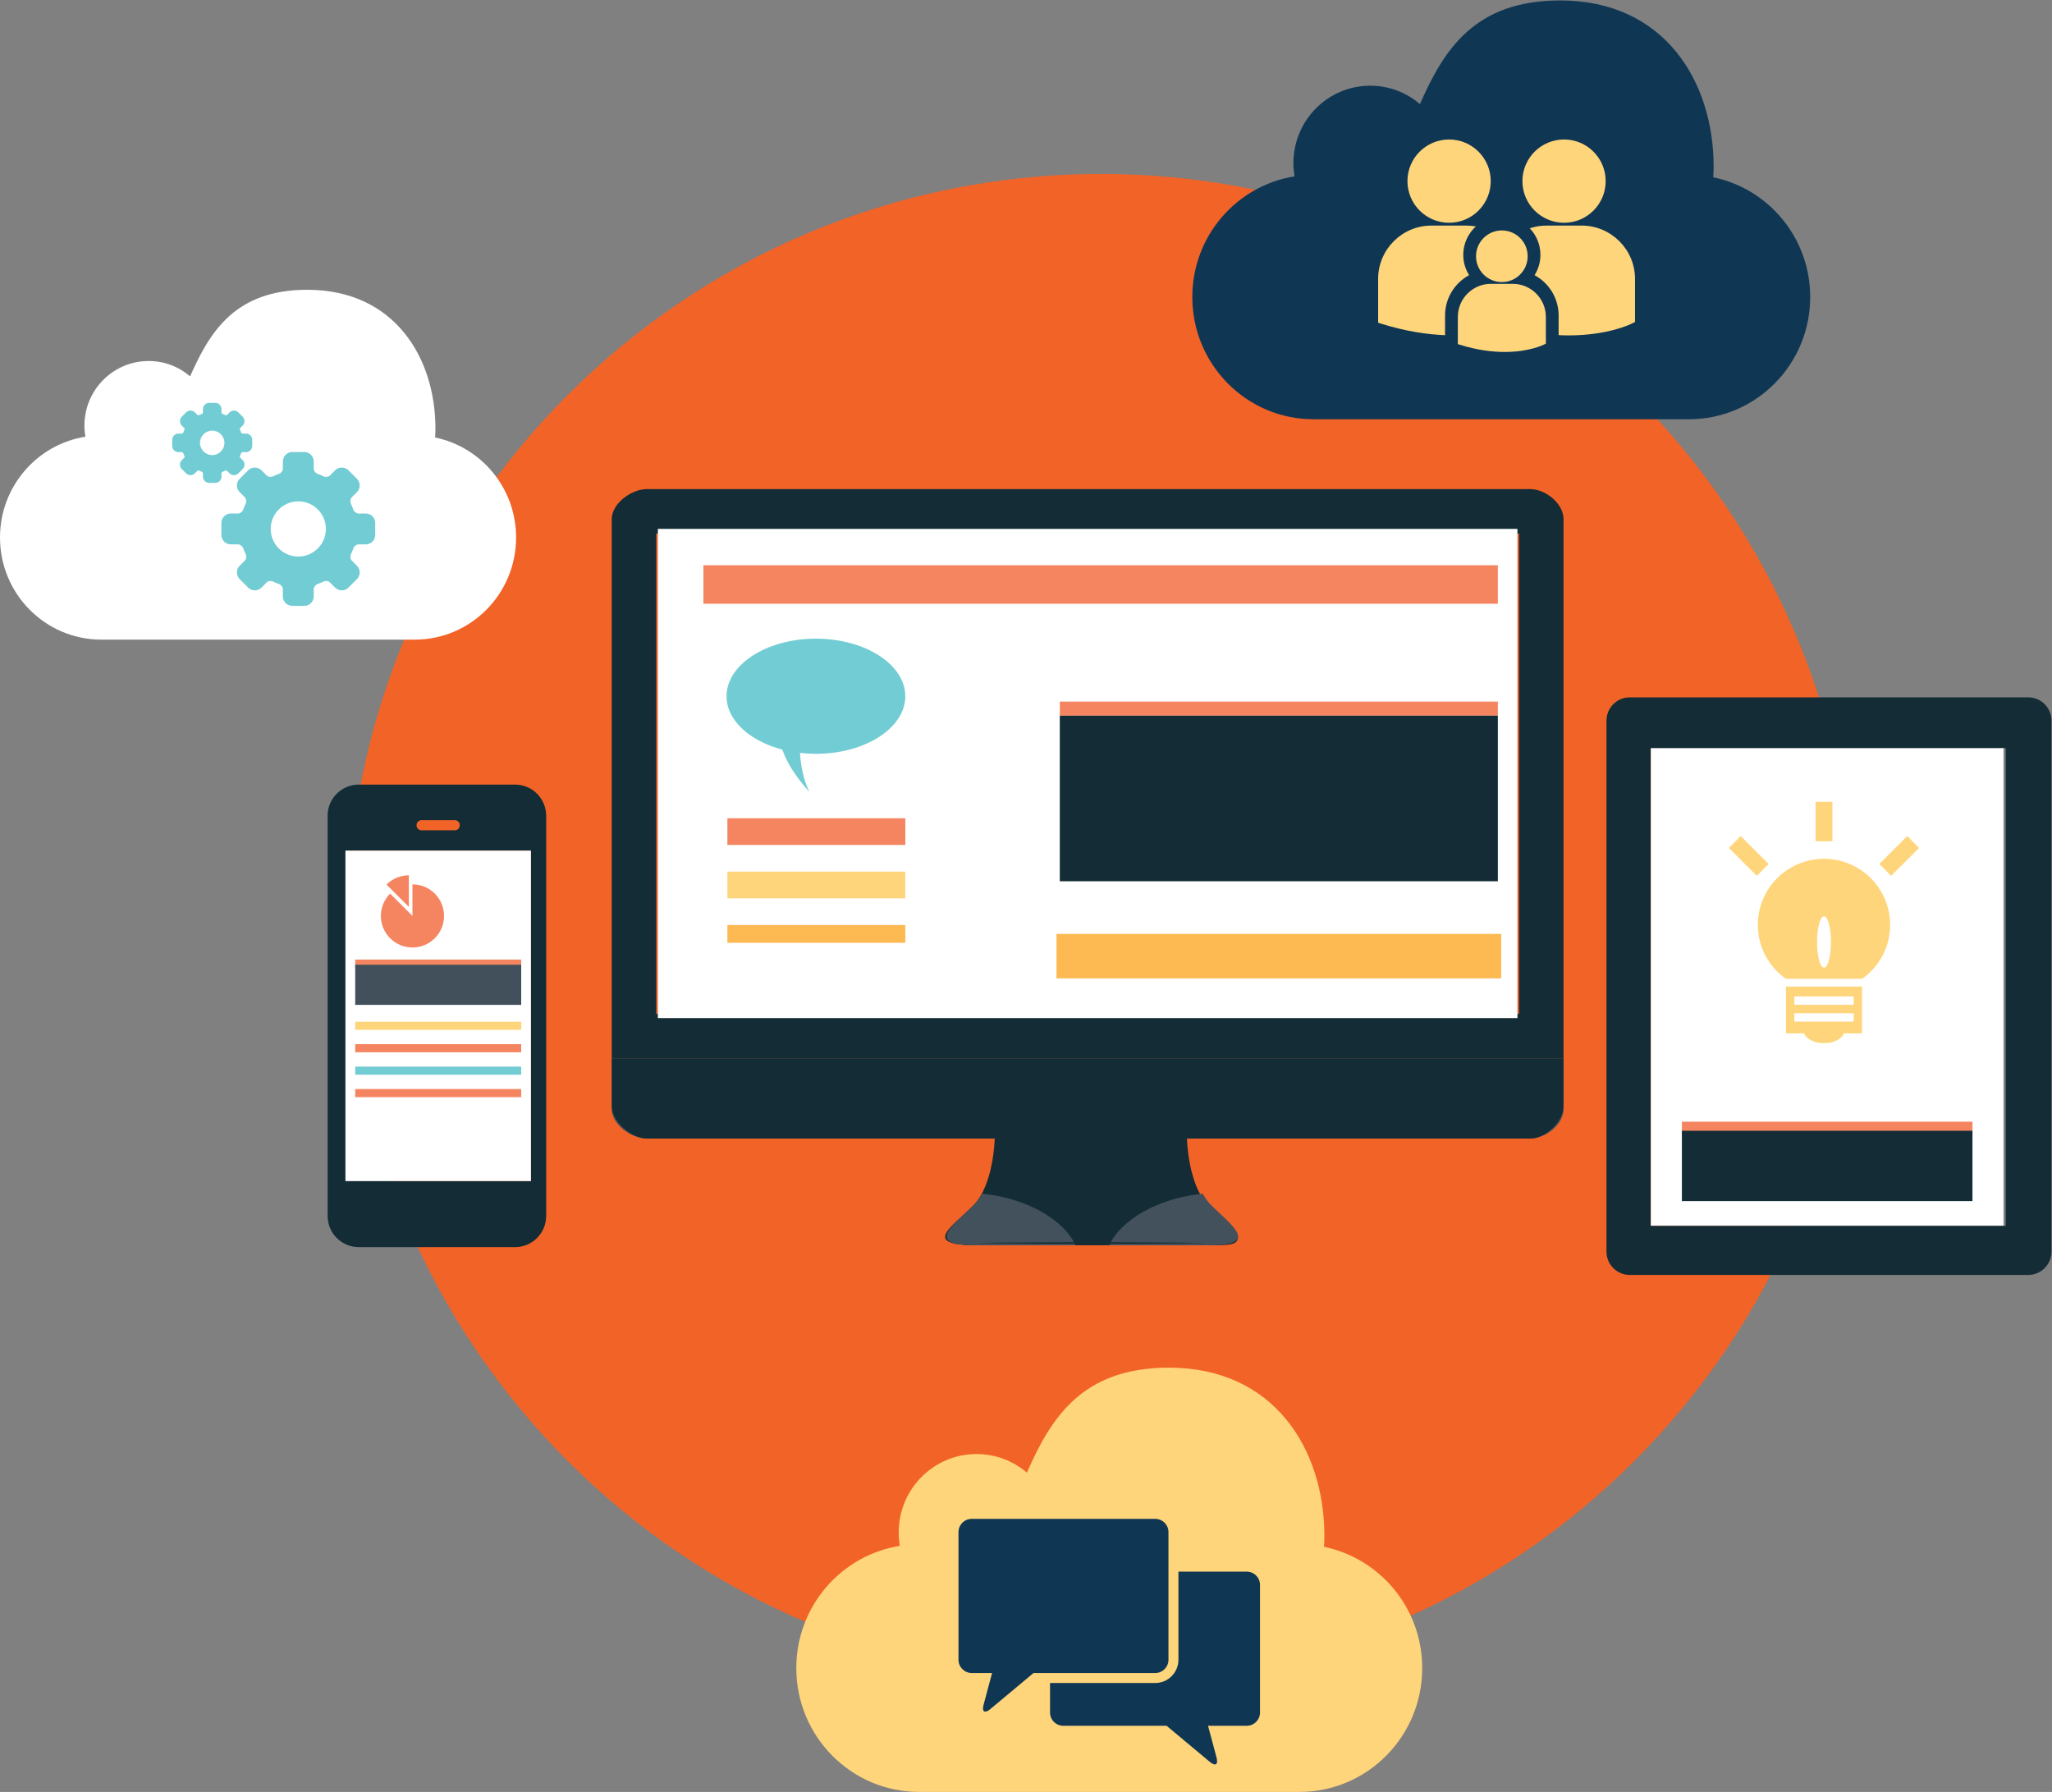 <?xml version="1.0" encoding="UTF-8" standalone="no"?>
<!-- Created with Inkscape (http://www.inkscape.org/) -->

<svg
   xmlns:dc="http://purl.org/dc/elements/1.1/"
   xmlns:cc="http://creativecommons.org/ns#"
   xmlns:rdf="http://www.w3.org/1999/02/22-rdf-syntax-ns#"
   xmlns:svg="http://www.w3.org/2000/svg"
   xmlns="http://www.w3.org/2000/svg"
   xmlns:sodipodi="http://sodipodi.sourceforge.net/DTD/sodipodi-0.dtd"
   xmlns:inkscape="http://www.inkscape.org/namespaces/inkscape"
   version="1.1"
   id="svg2"
   xml:space="preserve"
   width="307.508"
   height="268.507"
   viewBox="0 0 307.508 268.507"
   sodipodi:docname="img2-2.svg"
   inkscape:version="0.92.1 r15371"><rect x="0" y="0" width="307.508" height="268.507" fill="#808080" stroke="none"/><defs
     id="defs6"><clipPath
       clipPathUnits="userSpaceOnUse"
       id="clipPath18"><path
         d="M 0,201.38 H 230.631 V 0 H 0 Z"
         id="path16"
         inkscape:connector-curvature="0" /></clipPath><clipPath
       clipPathUnits="userSpaceOnUse"
       id="clipPath102"><path
         d="M 36.773,113.236 H 61.383 V 68.803 H 36.773 Z"
         id="path100"
         inkscape:connector-curvature="0" /></clipPath><clipPath
       clipPathUnits="userSpaceOnUse"
       id="clipPath106"><path
         d="M 36.773,113.236 H 61.469 V 68.803 H 36.773 Z"
         id="path104"
         inkscape:connector-curvature="0" /></clipPath><clipPath
       clipPathUnits="userSpaceOnUse"
       id="clipPath110"><path
         d="m 52.482,113.236 h 5.652 c 0,0 2.21,-0.173 3.171,-2.559 l 0.077,-40.169 c 0,0 0.087,-1.505 -1.411,-1.705 -1.542,0.112 -23.198,0 -23.198,0"
         id="path108"
         inkscape:connector-curvature="0" /></clipPath><clipPath
       clipPathUnits="userSpaceOnUse"
       id="clipPath114"><path
         d="M -24276,24354.4 H 8490 V -8411.62 h -32766 z"
         id="path112"
         inkscape:connector-curvature="0" /></clipPath><clipPath
       clipPathUnits="userSpaceOnUse"
       id="clipPath118"><path
         d="M -24276,24354.4 H 8490 V -8411.62 h -32766 z"
         id="path116"
         inkscape:connector-curvature="0" /></clipPath><mask
       maskUnits="userSpaceOnUse"
       x="0"
       y="0"
       width="1"
       height="1"
       id="mask120"><g
         id="g132"><g
           clip-path="url(#clipPath114)"
           id="g130"><g
             id="g128"><g
               id="g122" /><g
               id="g126"><g
                 clip-path="url(#clipPath118)"
                 id="g124" /></g></g></g></g></mask><linearGradient
       x1="0"
       y1="0"
       x2="1"
       y2="0"
       gradientUnits="userSpaceOnUse"
       gradientTransform="matrix(24.609,0,0,-24.609,36.773,91.02)"
       spreadMethod="pad"
       id="linearGradient140"><stop
         style="stop-opacity:1;stop-color:#231f20"
         offset="0"
         id="stop134" /><stop
         style="stop-opacity:1;stop-color:#231f20"
         offset="0.375"
         id="stop136" /><stop
         style="stop-opacity:1;stop-color:#ffffff"
         offset="1"
         id="stop138" /></linearGradient><mask
       maskUnits="userSpaceOnUse"
       x="0"
       y="0"
       width="1"
       height="1"
       id="mask142"><g
         id="g168"><g
           clip-path="url(#clipPath102)"
           id="g166"
           style="opacity:0.6"><g
             id="g164"><g
               id="g144" /><g
               id="g162"><g
                 clip-path="url(#clipPath106)"
                 id="g160"><g
                   id="g158"><g
                     clip-path="url(#clipPath110)"
                     id="g156"><g
                       id="g154"><g
                         id="g146" /><g
                         mask="url(#mask120)"
                         id="g152"><g
                           id="g150"><path
                             d="m 52.482,113.236 h 5.652 c 0,0 2.21,-0.173 3.171,-2.559 l 0.077,-40.169 c 0,0 0.087,-1.505 -1.411,-1.705 -1.542,0.112 -23.198,0 -23.198,0"
                             style="fill:url(#linearGradient140);stroke:none"
                             id="path148"
                             inkscape:connector-curvature="0" /></g></g></g></g></g></g></g></g></g></g></mask><clipPath
       clipPathUnits="userSpaceOnUse"
       id="clipPath176"><path
         d="M 36.773,113.236 H 61.383 V 68.803 H 36.773 Z"
         id="path174"
         inkscape:connector-curvature="0" /></clipPath><linearGradient
       x1="0"
       y1="0"
       x2="1"
       y2="0"
       gradientUnits="userSpaceOnUse"
       gradientTransform="matrix(24.609,0,0,-24.609,36.773,91.02)"
       spreadMethod="pad"
       id="linearGradient188"><stop
         style="stop-opacity:1;stop-color:#ffffff"
         offset="0"
         id="stop182" /><stop
         style="stop-opacity:1;stop-color:#ffffff"
         offset="0.375"
         id="stop184" /><stop
         style="stop-opacity:1;stop-color:#ffffff"
         offset="1"
         id="stop186" /></linearGradient></defs><sodipodi:namedview
     pagecolor="#ffffff"
     bordercolor="#666666"
     borderopacity="1"
     objecttolerance="10"
     gridtolerance="10"
     guidetolerance="10"
     inkscape:pageopacity="0"
     inkscape:pageshadow="2"
     inkscape:window-width="743"
     inkscape:window-height="480"
     id="namedview4"
     showgrid="false"
     inkscape:zoom="0.87893529"
     inkscape:cx="153.754"
     inkscape:cy="134.25334"
     inkscape:window-x="0"
     inkscape:window-y="0"
     inkscape:window-maximized="0"
     inkscape:current-layer="g10" /><g
     id="g10"
     inkscape:groupmode="layer"
     inkscape:label="img2-2"
     transform="matrix(1.333,0,0,-1.333,0,268.507)"><g
       id="g12"><g
         id="g14"
         clip-path="url(#clipPath18)"><g
           id="g20"
           transform="translate(208.536,97.113)"><path
             d="m 0,0 c 0,-46.811 -37.949,-84.761 -84.762,-84.761 -46.812,0 -84.76,37.95 -84.76,84.761 0,46.813 37.948,84.762 84.76,84.762 C -37.949,84.762 0,46.813 0,0"
             style="fill:#f26327;fill-opacity:1;fill-rule:nonzero;stroke:none"
             id="path22"
             inkscape:connector-curvature="0" /></g><g
           id="g24"
           transform="translate(106.774,62.451)"><path
             d="M 0,0 V 0.027 -0.005 -0.016 C 0,-0.628 0.573,-1 3.171,-1 h 12.469 0.787 12.469 c 2.598,0 3.507,0 3.515,1 h -0.242 z"
             style="fill:#132c35;fill-opacity:1;fill-rule:nonzero;stroke:none"
             id="path26"
             inkscape:connector-curvature="0" /></g><g
           id="g28"
           transform="translate(135.846,65.92)"><path
             d="m 0,0 c -2.318,2.363 -2.406,7.531 -2.406,7.531 h -10.412 -0.787 -10.414 c 0,0 -0.087,-5.168 -2.406,-7.531 -2.319,-2.361 -5.95,-4.469 0.35,-4.469 h 12.47 0.787 12.468 c 6.3,0 2.668,2.108 0.35,4.469"
             style="fill:#132c35;fill-opacity:1;fill-rule:nonzero;stroke:none"
             id="path30"
             inkscape:connector-curvature="0" /></g><g
           id="g32"
           transform="translate(124.704,61.451)"><path
             d="M 0,0 C 1.287,2.817 5.396,5.296 10.508,5.797 10.742,5.399 11.01,4.969 11.317,4.655 13.595,2.334 17.14,0 11.289,0 Z"
             style="fill:#42515b;fill-opacity:1;fill-rule:nonzero;stroke:none"
             id="path34"
             inkscape:connector-curvature="0" /></g><g
           id="g36"
           transform="translate(120.913,61.451)"><path
             d="M 0,0 C -1.286,2.817 -5.396,5.296 -10.507,5.797 -10.742,5.399 -11.009,4.969 -11.317,4.655 -13.595,2.334 -17.139,0 -11.289,0 Z"
             style="fill:#42515b;fill-opacity:1;fill-rule:nonzero;stroke:none"
             id="path38"
             inkscape:connector-curvature="0" /></g><g
           id="g40"
           transform="translate(109.624,61.706)"><path
             d="M 0,0 C 2.17,0.037 4.341,0.054 6.512,0.067 L 13.023,0.088 19.535,0.067 22.79,0.044 26.047,0 22.79,-0.043 19.535,-0.066 13.023,-0.088 6.512,-0.066 C 4.341,-0.053 2.17,-0.036 0,0"
             style="fill:#132c35;fill-opacity:1;fill-rule:nonzero;stroke:none"
             id="path42"
             inkscape:connector-curvature="0" /></g><g
           id="g44"
           transform="translate(68.774,76.756)"><path
             d="m 0,0 c 0,-1.739 2.201,-3.305 3.941,-3.305 h 48.825 1.661 48.825 c 1.74,0 3.748,1.566 3.748,3.305 V 5.695 H 0 Z"
             style="fill:#42505b;fill-opacity:1;fill-rule:nonzero;stroke:none"
             id="path46"
             inkscape:connector-curvature="0" /></g><path
           d="m 170.774,87.451 h -97 v 54 h 97 z m 1.252,59 H 123.202 121.54 72.715 c -1.74,0 -3.941,-1.631 -3.941,-3.371 V 82.451 h 107 v 60.629 c 0,1.74 -2.007,3.371 -3.748,3.371"
           style="fill:#132c35;fill-opacity:1;fill-rule:nonzero;stroke:none"
           id="path48"
           inkscape:connector-curvature="0" /><g
           id="g50"
           transform="translate(68.774,77.106)"><path
             d="m 0,0 c 0,-1.74 2.201,-3.655 3.941,-3.655 h 48.825 1.661 48.825 C 104.992,-3.655 107,-1.74 107,0 V 5.345 H 0 Z"
             style="fill:#132c35;fill-opacity:1;fill-rule:nonzero;stroke:none"
             id="path52"
             inkscape:connector-curvature="0" /></g><path
           d="M 170.592,86.988 H 73.957 v 54.992 h 96.635 z"
           style="fill:#ffffff;fill-opacity:1;fill-rule:nonzero;stroke:none"
           id="path54"
           inkscape:connector-curvature="0" /><path
           d="M 168.389,133.566 H 79.075 v 4.327 h 89.314 z"
           style="fill:#f58560;fill-opacity:1;fill-rule:nonzero;stroke:none"
           id="path56"
           inkscape:connector-curvature="0" /><path
           d="m 168.389,120.98 h -49.245 v 1.586 h 49.245 z"
           style="fill:#f58560;fill-opacity:1;fill-rule:nonzero;stroke:none"
           id="path58"
           inkscape:connector-curvature="0" /><g
           id="g60"
           transform="translate(91.726,129.639)"><path
             d="m 0,0 c -5.533,0 -10.047,-2.908 -10.047,-6.473 0,-2.704 2.597,-5.027 6.264,-5.994 0.603,-1.66 1.578,-3.109 3.046,-4.765 -0.639,1.349 -0.975,2.915 -1.051,4.391 0.581,-0.067 1.177,-0.104 1.788,-0.104 5.534,0 10.048,2.907 10.048,6.472 C 10.048,-2.908 5.534,0 0,0"
             style="fill:#72ccd4;fill-opacity:1;fill-rule:nonzero;stroke:none"
             id="path62"
             inkscape:connector-curvature="0" /></g><path
           d="m 168.389,102.37 h -49.245 v 18.61 h 49.245 z"
           style="fill:#132c35;fill-opacity:1;fill-rule:nonzero;stroke:none"
           id="path64"
           inkscape:connector-curvature="0" /><path
           d="m 101.774,106.451 h -20 v 3 h 20 z"
           style="fill:#f58560;fill-opacity:1;fill-rule:nonzero;stroke:none"
           id="path66"
           inkscape:connector-curvature="0" /><path
           d="m 101.774,100.451 h -20 v 3 h 20 z"
           style="fill:#ffd57b;fill-opacity:1;fill-rule:nonzero;stroke:none"
           id="path68"
           inkscape:connector-curvature="0" /><path
           d="m 101.774,95.451 h -20 v 2 h 20 z"
           style="fill:#fdb952;fill-opacity:1;fill-rule:nonzero;stroke:none"
           id="path70"
           inkscape:connector-curvature="0" /><path
           d="m 168.774,91.451 h -50 v 5 h 50 z"
           style="fill:#fdb952;fill-opacity:1;fill-rule:nonzero;stroke:none"
           id="path72"
           inkscape:connector-curvature="0" /><path
           d="m 225.238,63.633 h -39.647 v 53.783 h 39.647 z"
           style="fill:#ffffff;fill-opacity:1;fill-rule:nonzero;stroke:none"
           id="path74"
           inkscape:connector-curvature="0" /><path
           d="m 225.481,63.633 h -39.912 v 53.707 h 39.912 z m 5.15,56.788 c 0,1.448 -1.173,2.621 -2.62,2.621 h -44.787 c -1.449,0 -2.621,-1.173 -2.621,-2.621 V 60.736 c 0,-1.448 1.172,-2.621 2.621,-2.621 h 44.787 c 1.447,0 2.62,1.173 2.62,2.621 z"
           style="fill:#132c35;fill-opacity:1;fill-rule:nonzero;stroke:none"
           id="path76"
           inkscape:connector-curvature="0" /><g
           id="g78"
           transform="translate(205.053,92.658)"><path
             d="M 0,0 C -0.433,0 -0.776,1.292 -0.776,2.885 -0.776,4.478 -0.432,5.77 0,5.77 0.433,5.77 0.785,4.479 0.785,2.885 0.787,1.292 0.436,0 0,0 m 0.003,12.236 c -4.106,0 -7.438,-3.325 -7.438,-7.435 0,-2.502 1.245,-4.705 3.143,-6.051 h 8.591 c 1.893,1.346 3.139,3.549 3.139,6.051 0.001,4.108 -3.329,7.435 -7.435,7.435"
             style="fill:#ffd57b;fill-opacity:1;fill-rule:nonzero;stroke:none"
             id="path80"
             inkscape:connector-curvature="0" /></g><path
           d="m 201.719,87.534 h 6.674 v -0.945 h -6.674 z m 0,1.887 h 6.674 v -0.942 h -6.674 z m -0.934,-4.147 h 2.013 c 0.266,-0.629 1.152,-1.105 2.257,-1.105 1.104,0 1.99,0.476 2.256,1.105 h 2.017 v 5.261 h -8.543 z"
           style="fill:#ffd57b;fill-opacity:1;fill-rule:nonzero;stroke:none"
           id="path82"
           inkscape:connector-curvature="0" /><g
           id="g84"
           transform="translate(211.272,104.312)"><path
             d="M 0,0 3.14,3.139 4.475,1.804 1.333,-1.336 Z m -16.909,1.802 1.334,1.335 3.139,-3.136 -1.331,-1.337 z M -7.16,6.99 h 1.89 V 2.553 h -1.89 z"
             style="fill:#ffd57b;fill-opacity:1;fill-rule:nonzero;stroke:none"
             id="path86"
             inkscape:connector-curvature="0" /></g><path
           d="m 221.747,73.75 h -32.666 v 1.591 h 32.666 z"
           style="fill:#f58560;fill-opacity:1;fill-rule:nonzero;stroke:none"
           id="path88"
           inkscape:connector-curvature="0" /><path
           d="m 221.747,66.418 h -32.666 v 7.902 h 32.666 z"
           style="fill:#132c35;fill-opacity:1;fill-rule:nonzero;stroke:none"
           id="path90"
           inkscape:connector-curvature="0" /><path
           d="M 59.687,68.672 H 38.833 v 37.137 h 20.854 z m -7.999,39.975 c 0,-0.304 -0.249,-0.553 -0.554,-0.553 h -3.749 c -0.306,0 -0.554,0.249 -0.554,0.553 v 0.037 c 0,0.305 0.248,0.552 0.554,0.552 h 3.749 c 0.305,0 0.554,-0.247 0.554,-0.552 z m 9.712,1.089 c 0,1.934 -1.566,3.5 -3.499,3.5 H 40.333 c -1.934,0 -3.5,-1.566 -3.5,-3.5 V 64.744 c 0,-1.933 1.566,-3.5 3.5,-3.5 h 17.568 c 1.933,0 3.499,1.567 3.499,3.5 z"
           style="fill:#132c35;fill-opacity:1;fill-rule:nonzero;stroke:none"
           id="path92"
           inkscape:connector-curvature="0" /><path
           d="M 59.687,68.672 H 38.838 v 37.137 h 20.849 z"
           style="fill:#ffffff;fill-opacity:1;fill-rule:nonzero;stroke:none"
           id="path94"
           inkscape:connector-curvature="0" /><g
           id="g96"><g
             id="g98" /><g
             id="g170"
             mask="url(#mask142)"><g
               id="g172" /><g
               id="g204"><g
                 clip-path="url(#clipPath176)"
                 id="g202"
                 style="opacity:0.6"><g
                   id="g200"><g
                     id="g198"><g
                       id="g196"><g
                         id="g194"><g
                           id="g192"><path
                             d="m 52.482,113.236 h 5.652 c 0,0 2.21,-0.173 3.171,-2.559 l 0.077,-40.169 c 0,0 0.087,-1.505 -1.411,-1.705 -1.542,0.112 -23.198,0 -23.198,0"
                             style="fill:url(#linearGradient188);stroke:none"
                             id="path190"
                             inkscape:connector-curvature="0" /></g></g></g></g></g></g></g></g></g><g
           id="g206"
           transform="translate(46.368,102.023)"><path
             d="m 0,0 v -3.55 l -2.51,2.51 c -0.643,-0.643 -1.04,-1.53 -1.04,-2.51 0,-1.961 1.59,-3.55 3.55,-3.55 1.96,0 3.551,1.589 3.551,3.55 C 3.551,-1.59 1.96,0 0,0 m -2.916,-0.025 c 0.643,0.642 1.53,1.04 2.511,1.04 v -3.551 z"
             style="fill:#f58560;fill-opacity:1;fill-rule:nonzero;stroke:none"
             id="path208"
             inkscape:connector-curvature="0" /></g><path
           d="M 58.594,92.659 H 39.931 v 0.909 h 18.663 z"
           style="fill:#f58560;fill-opacity:1;fill-rule:nonzero;stroke:none"
           id="path210"
           inkscape:connector-curvature="0" /><path
           d="M 58.594,85.668 H 39.931 v 0.909 h 18.663 z"
           style="fill:#ffd57b;fill-opacity:1;fill-rule:nonzero;stroke:none"
           id="path212"
           inkscape:connector-curvature="0" /><path
           d="M 58.594,83.146 H 39.931 v 0.909 h 18.663 z"
           style="fill:#f58560;fill-opacity:1;fill-rule:nonzero;stroke:none"
           id="path214"
           inkscape:connector-curvature="0" /><path
           d="M 58.594,80.624 H 39.931 v 0.909 h 18.663 z"
           style="fill:#72ccd4;fill-opacity:1;fill-rule:nonzero;stroke:none"
           id="path216"
           inkscape:connector-curvature="0" /><path
           d="M 58.594,78.103 H 39.931 v 0.909 h 18.663 z"
           style="fill:#f58560;fill-opacity:1;fill-rule:nonzero;stroke:none"
           id="path218"
           inkscape:connector-curvature="0" /><path
           d="M 58.594,88.471 H 39.931 v 4.515 h 18.663 z"
           style="fill:#42505b;fill-opacity:1;fill-rule:nonzero;stroke:none"
           id="path220"
           inkscape:connector-curvature="0" /><g
           id="g222"
           transform="translate(203.506,168.039)"><path
             d="m 0,0 c 0,-7.588 -6.107,-13.739 -13.638,-13.739 h -42.191 c -7.529,0 -13.635,6.151 -13.635,13.739 0,6.852 4.978,12.528 11.491,13.568 -0.082,0.482 -0.127,0.976 -0.127,1.486 0,4.806 3.869,8.704 8.641,8.704 2.128,0 4.079,-0.777 5.584,-2.067 2.684,6.092 6.121,11.65 15.77,11.65 11.701,0 17.249,-9.093 17.249,-18.689 0,-0.4 -0.018,-0.797 -0.046,-1.192 C -4.681,12.185 0,6.642 0,0"
             style="fill:#0f3754;fill-opacity:1;fill-rule:nonzero;stroke:none"
             id="path224"
             inkscape:connector-curvature="0" /></g><g
           id="g226"
           transform="translate(170.072,169.524)"><path
             d="M 0,0 H -2.465 C -4.513,0 -6.18,-1.667 -6.18,-3.717 V -6.73 l 0.006,-0.046 0.209,-0.065 c 1.955,-0.61 3.654,-0.815 5.053,-0.815 2.731,0 4.314,0.779 4.412,0.828 l 0.194,0.099 0.021,-0.001 v 3.013 C 3.717,-1.667 2.048,0 0,0 m -4.134,3.102 c 0,-1.603 1.299,-2.904 2.902,-2.904 1.603,0 2.903,1.301 2.903,2.904 0,1.603 -1.3,2.901 -2.903,2.901 -1.603,0 -2.902,-1.298 -2.902,-2.901 M 7.746,6.548 H 3.777 C 3.124,6.548 2.496,6.44 1.909,6.245 2.648,5.468 3.105,4.418 3.105,3.26 3.105,2.421 2.863,1.639 2.448,0.974 4.058,0.102 5.151,-1.603 5.151,-3.557 v -2.208 c 0.387,-0.017 0.766,-0.03 1.128,-0.03 4.403,0 6.955,1.255 7.114,1.335 l 0.312,0.158 h 0.034 v 4.859 c 0,3.302 -2.689,5.991 -5.993,5.991 M 5.763,6.866 c 2.583,0 4.678,2.097 4.678,4.681 0,2.583 -2.095,4.679 -4.678,4.679 -2.585,0 -4.681,-2.096 -4.681,-4.679 0,-2.584 2.096,-4.681 4.681,-4.681 M -4.913,0.976 C -5.326,1.639 -5.57,2.421 -5.57,3.26 c 0,1.264 0.547,2.4 1.413,3.194 -0.333,0.058 -0.672,0.094 -1.023,0.094 h -3.968 c -3.305,0 -5.992,-2.689 -5.992,-5.991 v -4.859 l 0.012,-0.074 0.335,-0.104 c 2.715,-0.85 5.121,-1.209 7.177,-1.293 v 2.216 c 0,1.956 1.094,3.659 2.703,4.533 m -6.931,10.571 c 0,2.583 2.096,4.679 4.681,4.679 2.585,0 4.681,-2.096 4.681,-4.679 0,-2.584 -2.096,-4.681 -4.681,-4.681 -2.585,0 -4.681,2.097 -4.681,4.681"
             style="fill:#ffd57b;fill-opacity:1;fill-rule:nonzero;stroke:none"
             id="path228"
             inkscape:connector-curvature="0" /></g><g
           id="g230"
           transform="translate(58.02,141.007)"><path
             d="m 0,0 c 0,-6.338 -5.1,-11.476 -11.39,-11.476 h -35.242 c -6.29,0 -11.388,5.138 -11.388,11.476 0,5.724 4.158,10.466 9.598,11.333 -0.069,0.402 -0.107,0.815 -0.107,1.241 0,4.016 3.231,7.27 7.218,7.27 1.778,0 3.407,-0.647 4.664,-1.726 2.241,5.088 5.113,9.731 13.173,9.731 9.773,0 14.406,-7.594 14.406,-15.609 0,-0.336 -0.014,-0.668 -0.036,-0.996 C -3.909,10.178 0,5.549 0,0"
             style="fill:#ffffff;fill-opacity:1;fill-rule:nonzero;stroke:none"
             id="path232"
             inkscape:connector-curvature="0" /></g><g
           id="g234"
           transform="translate(36.638,141.973)"><path
             d="m 0,0 c 0,-1.712 -1.392,-3.103 -3.103,-3.103 -1.711,0 -3.103,1.391 -3.103,3.103 0,1.71 1.392,3.103 3.103,3.103 C -1.392,3.103 0,1.71 0,0 M 4.485,1.735 H 3.657 C 3.433,1.735 3.172,1.937 3.086,2.177 3.008,2.4 2.915,2.621 2.811,2.836 2.701,3.064 2.742,3.391 2.9,3.549 l 0.59,0.59 c 0.412,0.412 0.412,1.083 0,1.497 L 2.533,6.592 C 2.333,6.792 2.067,6.901 1.784,6.901 1.501,6.901 1.236,6.792 1.036,6.592 L 0.446,6.003 C 0.352,5.908 0.194,5.852 0.025,5.852 c -0.106,0 -0.207,0.02 -0.291,0.062 -0.215,0.104 -0.436,0.197 -0.659,0.275 -0.24,0.086 -0.443,0.347 -0.443,0.571 v 0.828 c 0,0.584 -0.475,1.058 -1.059,1.058 H -3.78 c -0.584,0 -1.058,-0.474 -1.058,-1.058 V 6.76 C -4.838,6.536 -5.041,6.275 -5.281,6.189 -5.504,6.111 -5.726,6.019 -5.939,5.914 -6.023,5.874 -6.126,5.853 -6.23,5.853 c -0.17,0 -0.328,0.056 -0.423,0.151 l -0.588,0.588 c -0.2,0.2 -0.466,0.309 -0.749,0.309 -0.283,0 -0.549,-0.109 -0.749,-0.309 L -9.696,5.635 c -0.2,-0.199 -0.31,-0.466 -0.311,-0.748 0,-0.283 0.111,-0.549 0.311,-0.748 l 0.589,-0.59 C -8.949,3.39 -8.908,3.064 -9.019,2.836 -9.122,2.621 -9.214,2.4 -9.294,2.177 -9.378,1.937 -9.64,1.735 -9.863,1.735 h -0.828 c -0.584,0 -1.059,-0.475 -1.059,-1.058 v -1.353 c 0,-0.585 0.475,-1.06 1.059,-1.06 h 0.828 c 0.223,0 0.485,-0.202 0.57,-0.443 0.079,-0.221 0.171,-0.442 0.275,-0.657 0.11,-0.228 0.07,-0.555 -0.089,-0.713 l -0.589,-0.59 c -0.413,-0.412 -0.413,-1.084 0,-1.497 l 0.957,-0.958 c 0.2,-0.2 0.466,-0.31 0.749,-0.31 0.283,0 0.549,0.11 0.749,0.31 l 0.589,0.589 c 0.095,0.096 0.253,0.151 0.422,0.151 0.106,0 0.207,-0.02 0.291,-0.061 0.214,-0.105 0.436,-0.196 0.658,-0.275 0.24,-0.085 0.443,-0.347 0.443,-0.572 v -0.827 c 0,-0.583 0.474,-1.057 1.059,-1.057 h 1.352 c 0.584,0 1.059,0.474 1.059,1.057 v 0.827 c 0,0.225 0.203,0.487 0.443,0.572 0.222,0.079 0.444,0.17 0.658,0.274 0.083,0.04 0.186,0.062 0.291,0.062 0.169,0 0.328,-0.055 0.422,-0.151 l 0.59,-0.589 c 0.2,-0.2 0.465,-0.31 0.748,-0.31 0.283,0 0.549,0.11 0.749,0.31 l 0.957,0.958 c 0.412,0.412 0.412,1.085 0,1.497 L 2.901,-3.55 c -0.159,0.159 -0.199,0.486 -0.089,0.714 0.104,0.214 0.196,0.436 0.275,0.657 0.085,0.241 0.346,0.443 0.57,0.443 h 0.828 c 0.584,0 1.059,0.475 1.059,1.059 v 1.354 c 0,0.583 -0.475,1.058 -1.059,1.058"
             style="fill:#72ccd4;fill-opacity:1;fill-rule:nonzero;stroke:none"
             id="path236"
             inkscape:connector-curvature="0" /></g><g
           id="g238"
           transform="translate(25.233,151.649)"><path
             d="m 0,0 c 0,-0.758 -0.617,-1.375 -1.374,-1.375 -0.759,0 -1.375,0.617 -1.375,1.375 0,0.759 0.616,1.375 1.375,1.375 C -0.617,1.375 0,0.759 0,0 m 1.886,-1.148 c 0.02,0.056 0.087,0.105 0.119,0.105 h 0.414 c 0.389,0 0.706,0.315 0.706,0.705 v 0.676 c 0,0.389 -0.317,0.706 -0.706,0.706 H 2.005 C 1.973,1.044 1.906,1.092 1.886,1.148 1.845,1.266 1.796,1.383 1.741,1.495 1.715,1.548 1.729,1.628 1.752,1.649 l 0.294,0.295 c 0.275,0.276 0.275,0.724 0,0.998 L 1.568,3.421 C 1.435,3.554 1.257,3.628 1.068,3.628 0.88,3.628 0.703,3.554 0.569,3.42 L 0.275,3.126 C 0.266,3.117 0.234,3.102 0.189,3.102 0.163,3.102 0.138,3.107 0.12,3.116 0.007,3.171 -0.109,3.219 -0.227,3.261 -0.283,3.281 -0.331,3.348 -0.331,3.38 v 0.414 c 0,0.39 -0.316,0.706 -0.706,0.706 H -1.713 C -2.102,4.5 -2.419,4.184 -2.419,3.794 V 3.38 C -2.419,3.348 -2.466,3.281 -2.523,3.261 -2.641,3.219 -2.757,3.171 -2.87,3.116 -2.888,3.107 -2.913,3.102 -2.938,3.102 c -0.046,0 -0.078,0.015 -0.086,0.024 L -3.319,3.42 C -3.452,3.554 -3.63,3.628 -3.818,3.628 -4.007,3.628 -4.184,3.554 -4.317,3.42 L -4.795,2.942 c -0.276,-0.274 -0.276,-0.723 0,-0.999 L -4.501,1.649 C -4.479,1.628 -4.465,1.548 -4.491,1.495 -4.545,1.382 -4.594,1.266 -4.636,1.148 -4.656,1.092 -4.723,1.044 -4.754,1.044 h -0.415 c -0.389,0 -0.706,-0.317 -0.706,-0.706 v -0.676 c 0,-0.39 0.316,-0.706 0.706,-0.706 h 0.415 c 0.031,0 0.098,-0.048 0.118,-0.104 0.042,-0.118 0.091,-0.234 0.145,-0.347 0.026,-0.052 0.012,-0.133 -0.01,-0.154 l -0.294,-0.295 c -0.134,-0.133 -0.207,-0.31 -0.207,-0.499 0,-0.189 0.073,-0.367 0.207,-0.499 l 0.478,-0.479 c 0.133,-0.133 0.31,-0.207 0.499,-0.207 0.188,0 0.366,0.074 0.499,0.207 l 0.295,0.295 c 0.008,0.009 0.04,0.024 0.086,0.024 0.025,0 0.05,-0.005 0.068,-0.013 0.113,-0.055 0.23,-0.104 0.347,-0.146 0.057,-0.02 0.104,-0.087 0.104,-0.119 v -0.414 c 0,-0.39 0.317,-0.706 0.706,-0.706 h 0.676 c 0.39,0 0.706,0.316 0.706,0.706 v 0.414 c 0,0.032 0.048,0.099 0.104,0.119 0.118,0.041 0.234,0.091 0.347,0.146 0.018,0.008 0.043,0.012 0.069,0.012 0.045,0 0.076,-0.014 0.086,-0.023 L 0.57,-3.421 c 0.133,-0.133 0.31,-0.207 0.498,-0.207 0.189,0 0.367,0.074 0.5,0.207 l 0.478,0.479 c 0.275,0.275 0.275,0.722 0,0.998 l -0.294,0.295 c -0.023,0.021 -0.037,0.102 -0.011,0.154 0.055,0.113 0.104,0.229 0.145,0.347"
             style="fill:#72ccd4;fill-opacity:1;fill-rule:nonzero;stroke:none"
             id="path240"
             inkscape:connector-curvature="0" /></g><g
           id="g242"
           transform="translate(159.888,13.918)"><path
             d="m 0,0 c 0,-7.687 -6.187,-13.918 -13.814,-13.918 h -42.742 c -7.628,0 -13.811,6.231 -13.811,13.918 0,6.941 5.043,12.692 11.64,13.744 -0.083,0.487 -0.129,0.988 -0.129,1.504 0,4.871 3.918,8.818 8.753,8.818 2.157,0 4.133,-0.786 5.658,-2.092 2.717,6.17 6.201,11.8 15.975,11.8 11.854,0 17.472,-9.211 17.472,-18.93 0,-0.406 -0.018,-0.809 -0.045,-1.208 C -4.742,12.343 0,6.729 0,0"
             style="fill:#ffd57b;fill-opacity:1;fill-rule:nonzero;stroke:none"
             id="path244"
             inkscape:connector-curvature="0" /></g><g
           id="g246"
           transform="translate(140.159,24.766)"><path
             d="m 0,0 h -7.678 v -9.905 c 0,-1.442 -1.173,-2.616 -2.615,-2.616 h -11.82 v -3.316 c 0,-0.825 0.669,-1.494 1.494,-1.494 h 11.612 l 4.854,-4.053 c 0.632,-0.528 0.973,-0.311 0.76,0.485 l -0.948,3.543 c -0.002,0.009 -0.006,0.017 -0.01,0.025 H 0 c 0.824,0 1.493,0.669 1.493,1.494 V -1.493 C 1.493,-0.669 0.824,0 0,0"
             style="fill:#0f3754;fill-opacity:1;fill-rule:nonzero;stroke:none"
             id="path248"
             inkscape:connector-curvature="0" /></g><g
           id="g250"
           transform="translate(109.249,13.367)"><path
             d="M 0,0 H 2.284 C 2.282,-0.008 2.277,-0.016 2.275,-0.024 L 1.327,-3.567 C 1.192,-4.07 1.279,-4.342 1.518,-4.342 c 0.141,0 0.335,0.094 0.569,0.289 L 6.94,0 h 1.858 11.819 c 0.826,0 1.495,0.669 1.495,1.494 v 9.905 4.438 c 0,0.824 -0.669,1.494 -1.495,1.494 H 0 c -0.825,0 -1.494,-0.67 -1.494,-1.494 V 1.494 C -1.494,0.669 -0.826,0 0,0"
             style="fill:#0f3754;fill-opacity:1;fill-rule:nonzero;stroke:none"
             id="path252"
             inkscape:connector-curvature="0" /></g></g></g></g></svg>